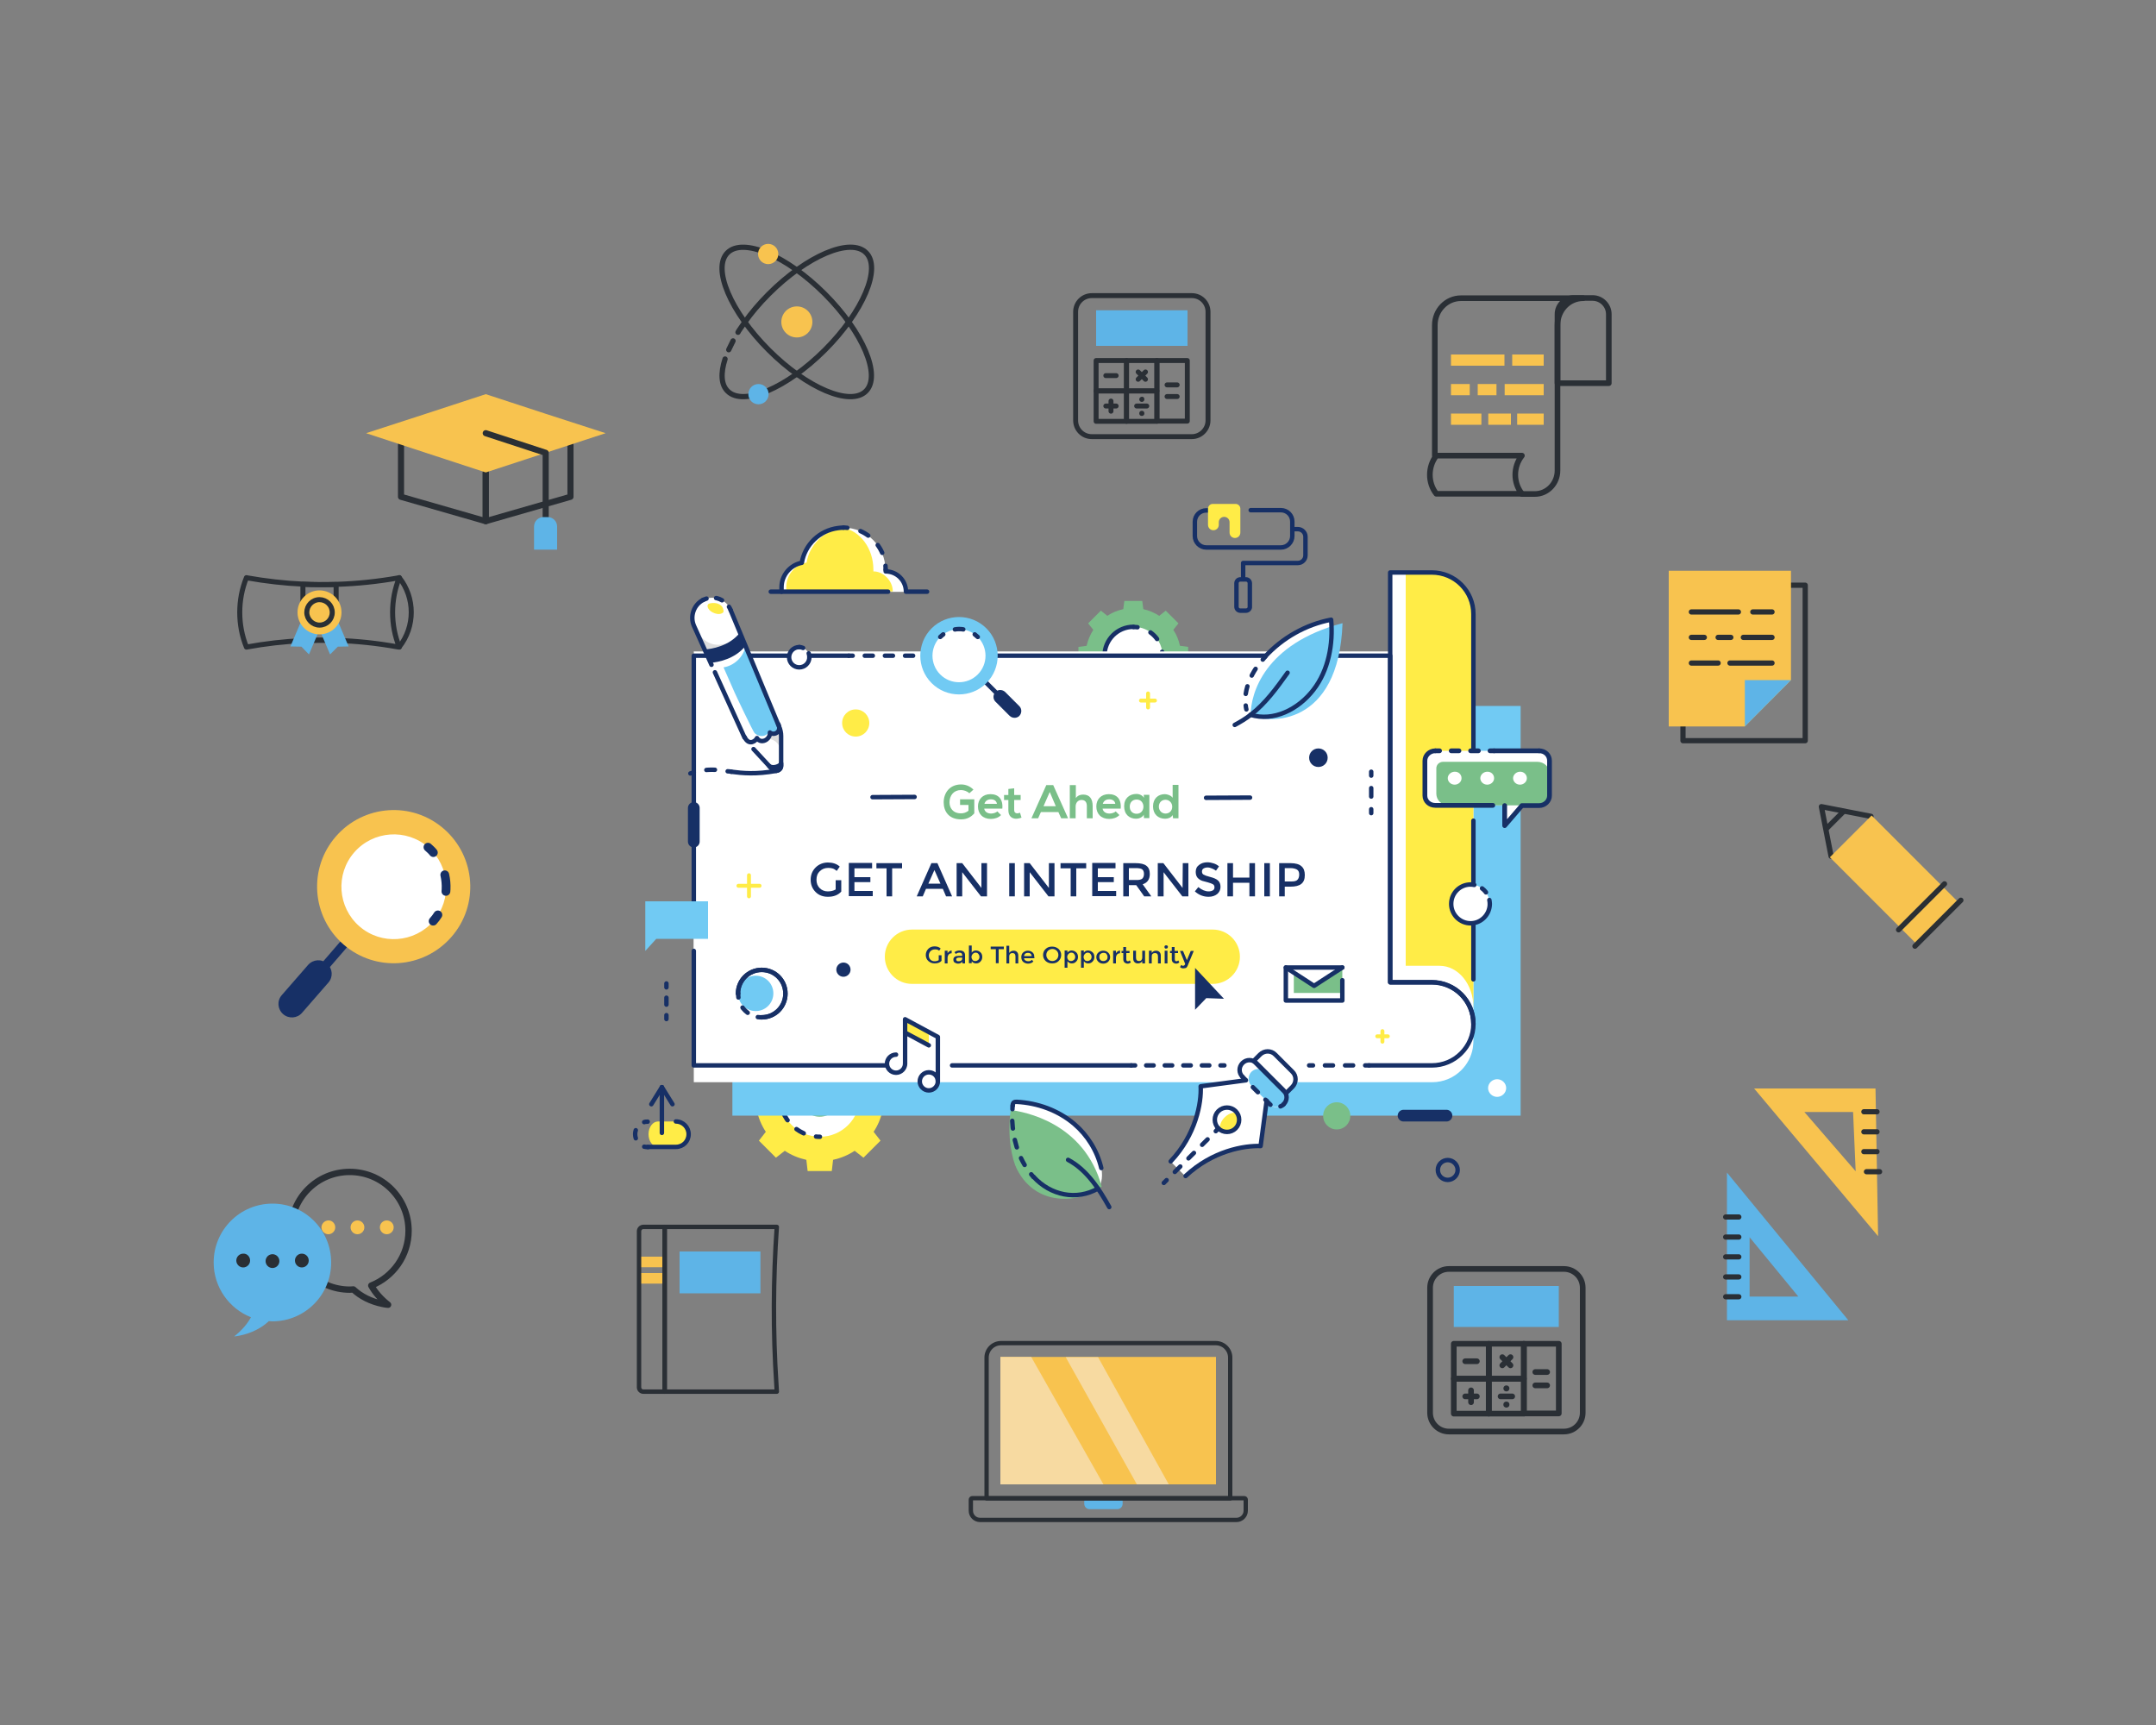<?xml version="1.0" encoding="utf-8"?>
<!-- Generator: Adobe Illustrator 23.0.3, SVG Export Plug-In . SVG Version: 6.00 Build 0)  -->
<svg version="1.1" id="Home_Page" xmlns="http://www.w3.org/2000/svg" xmlns:xlink="http://www.w3.org/1999/xlink" x="0px" y="0px"
	 viewBox="0 0 1000 800" style="enable-background:new 0 0 1000 800;" xml:space="preserve">
<rect x="0" y="0" width="1000" height="800" fill="#808080" stroke="none"/>
<style type="text/css">
	.st0{fill:#FFEC47;}
	.st1{fill:#FFFFFF;}
	.st2{fill:none;stroke:#173066;stroke-width:2.058;stroke-linecap:round;stroke-linejoin:round;}
	.st3{fill:none;stroke:#173066;stroke-width:2.058;stroke-linecap:round;stroke-linejoin:round;stroke-dasharray:3.907,5.86;}
	.st4{fill:#7ABF89;}
	.st5{fill:none;stroke:#173066;stroke-width:2.058;stroke-linecap:round;stroke-linejoin:round;stroke-miterlimit:10;}
	.st6{fill:none;stroke:#173066;stroke-width:2.058;stroke-linecap:round;stroke-linejoin:round;stroke-dasharray:4.353,6.529;}
	.st7{fill:#71CAF3;}
	.st8{fill:none;stroke:#173066;stroke-width:2.058;stroke-linecap:round;stroke-linejoin:round;stroke-dasharray:3.736,5.603;}
	.st9{fill:none;stroke:#173066;stroke-width:2.058;stroke-linecap:round;stroke-linejoin:round;stroke-dasharray:3.733,5.599;}
	.st10{fill:none;stroke:#173066;stroke-width:2.058;stroke-linecap:round;stroke-linejoin:round;stroke-dasharray:3.444,5.166;}
	.st11{fill:none;stroke:#173066;stroke-width:5.439;stroke-linecap:round;stroke-linejoin:round;stroke-miterlimit:10;}
	.st12{fill:#173066;}
	.st13{fill:none;}
	.st14{enable-background:new    ;}
	.st15{fill:none;stroke:#173066;stroke-width:2.058;stroke-linecap:round;stroke-linejoin:round;stroke-dasharray:2.608,3.912;}
	.st16{fill:none;stroke:#173066;stroke-width:2.058;stroke-linecap:round;stroke-linejoin:round;stroke-dasharray:3.424,5.136;}
	.st17{fill:none;stroke:#FFEC47;stroke-width:1.813;stroke-linecap:round;stroke-linejoin:round;stroke-miterlimit:10;}
	.st18{fill:#DDDDDD;}
	.st19{fill:#173066;stroke:#173066;stroke-width:2.058;stroke-linecap:round;stroke-linejoin:round;stroke-miterlimit:10;}
	.st20{fill:none;stroke:#173066;stroke-width:2.058;stroke-linecap:round;stroke-linejoin:round;stroke-dasharray:2.962,4.443;}
	.st21{fill:none;stroke:#173066;stroke-width:2.058;stroke-linecap:round;stroke-linejoin:round;stroke-dasharray:3.975,5.963;}
	.st22{fill:none;stroke:#173066;stroke-width:2.058;stroke-linecap:round;stroke-linejoin:round;stroke-dasharray:3.593,5.389;}
	.st23{fill:none;stroke:#173066;stroke-width:2.058;stroke-linecap:round;stroke-linejoin:round;stroke-dasharray:3.577,5.366;}
	.st24{fill:none;stroke:#173066;stroke-width:2.058;stroke-linecap:round;stroke-linejoin:round;stroke-dasharray:3.571,5.356;}
	.st25{fill:none;stroke:#173066;stroke-width:2.058;stroke-linecap:round;stroke-linejoin:round;stroke-dasharray:3.297,4.946;}
	.st26{fill:none;stroke:#173066;stroke-width:4.076;stroke-linecap:round;stroke-linejoin:round;stroke-miterlimit:10;}
	.st27{fill:#F8C34F;}
	.st28{fill:none;stroke:#173066;stroke-width:4.076;stroke-linecap:round;stroke-linejoin:round;}
	.st29{fill:none;stroke:#173066;stroke-width:4.076;stroke-linecap:round;stroke-linejoin:round;stroke-dasharray:7.753,11.63;}
	.st30{fill:none;stroke:#173066;stroke-width:2.058;stroke-linecap:round;stroke-linejoin:round;stroke-dasharray:3.91,5.866;}
	.st31{fill:none;stroke:#173066;stroke-width:2.058;stroke-linecap:round;stroke-linejoin:round;stroke-dasharray:3.209,4.813;}
	.st32{fill:none;stroke:#173066;stroke-width:2.058;stroke-linecap:round;stroke-linejoin:round;stroke-dasharray:4.167,6.25;}
	.st33{fill:none;stroke:#173066;stroke-width:2.058;stroke-linecap:round;stroke-linejoin:round;stroke-dasharray:3.803,5.705;}
	.st34{fill:none;stroke:#173066;stroke-width:2.2;stroke-linecap:round;stroke-linejoin:round;stroke-miterlimit:10;}
	.st35{fill:none;stroke:#173066;stroke-width:2.2;stroke-linecap:round;stroke-linejoin:round;}
	.st36{fill:none;stroke:#173066;stroke-width:2.2;stroke-linecap:round;stroke-linejoin:round;stroke-dasharray:3.602,5.402;}
	.st37{fill:none;stroke:#2A2F35;stroke-width:2.61;stroke-linecap:round;stroke-linejoin:round;stroke-miterlimit:10;}
	.st38{fill:none;stroke:#2A2F35;stroke-width:2.041;stroke-linecap:round;stroke-linejoin:round;stroke-miterlimit:10;}
	.st39{fill:#5EB4E7;}
	.st40{fill:none;stroke:#2A2F35;stroke-width:2.433;stroke-linecap:round;stroke-linejoin:round;stroke-miterlimit:10;}
	.st41{fill:none;stroke:#2A2F35;stroke-width:2.429;stroke-linecap:round;stroke-linejoin:round;stroke-miterlimit:10;}
	.st42{fill:none;stroke:#2A2F35;stroke-width:2.83;stroke-linecap:round;stroke-linejoin:round;stroke-miterlimit:10;}
	.st43{fill:none;stroke:#2A2F35;stroke-width:2.337;stroke-linecap:round;stroke-linejoin:round;stroke-miterlimit:10;}
	.st44{fill:none;stroke:#2A2F35;stroke-width:2.286;stroke-linecap:round;stroke-linejoin:round;stroke-miterlimit:10;}
	.st45{fill:#2A2F35;}
	.st46{fill:none;stroke:#2A2F35;stroke-width:2.946;stroke-linecap:round;stroke-linejoin:round;stroke-miterlimit:10;}
	.st47{fill:none;stroke:#2A2F35;stroke-width:2.408;stroke-linecap:round;stroke-linejoin:round;stroke-miterlimit:10;}
	.st48{fill:none;stroke:#2A2F35;stroke-width:2;stroke-linecap:round;stroke-linejoin:round;stroke-miterlimit:10;}
	.st49{display:none;}
	
		.st50{display:inline;fill:none;stroke:#2A2F35;stroke-width:3.863;stroke-linecap:round;stroke-linejoin:round;stroke-miterlimit:10;}
	.st51{display:inline;fill:#F8C34F;}
	.st52{fill:none;stroke:#2A2F35;stroke-width:2.63;stroke-linecap:round;stroke-linejoin:round;stroke-miterlimit:10;}
	.st53{fill:none;stroke:#173066;stroke-width:2.058;stroke-linecap:round;stroke-linejoin:round;stroke-dasharray:3.915,5.872;}
	.st54{fill:#F7DAA1;}
</style>
<g id="Center_Img">
	<g>
		<g>
			<path class="st0" d="M345.8,503.1v11.2l5.2,0.6c0.8,3.6,2.2,7,4.2,10L352,529l7.9,7.9l4.1-3.2c3,2,6.4,3.4,10,4.2l0.6,5.2h11.2
				l0.6-5.2c3.6-0.8,7-2.2,10-4.2l4.1,3.2l7.9-7.9l-3.2-4.1c2-3,3.4-6.4,4.2-10l5.2-0.6v-11.2l-5.2-0.6c-0.8-3.6-2.2-7-4.2-10
				l3.2-4.1l-7.9-8l-4.1,3.2c-3-2-6.4-3.4-10-4.2l-0.6-5.2h-11.2l-0.6,5.2c-3.6,0.8-7,2.2-10,4.2l-4.1-3.2l-7.9,8l3.2,4.1
				c-2,3-3.4,6.4-4.2,10L345.8,503.1z"/>
		</g>
		<circle class="st1" cx="380.3" cy="508.7" r="18.5"/>
		<g>
			<g>
				<path class="st2" d="M380.3,527.2c-0.6,0-1.2,0-1.8-0.1"/>
				<path class="st3" d="M372.8,525.6c-5.1-2.3-9-6.7-10.4-12.2"/>
				<path class="st2" d="M361.9,510.5c-0.1-0.6-0.1-1.2-0.1-1.8"/>
			</g>
		</g>
		<path class="st4" d="M371,508.7c0-5.1,4.1-9.2,9.2-9.2s9.2,4.1,9.2,9.2c0,5.1-4.1,9.2-9.2,9.2C375.2,517.9,371,513.8,371,508.7z"
			/>
	</g>
	<g>
		<g>
			<path class="st4" d="M551.1,308.3V300l-3.8-0.5c-0.6-2.7-1.6-5.2-3.1-7.4l2.4-3l-5.9-5.9l-3,2.4c-2.2-1.4-4.7-2.5-7.4-3.1
				l-0.5-3.8h-8.3l-0.5,3.8c-2.7,0.6-5.2,1.6-7.4,3.1l-3-2.4l-5.9,5.9l2.4,3c-1.4,2.2-2.5,4.7-3.1,7.4l-3.8,0.5v8.3l3.8,0.5
				c0.6,2.7,1.6,5.2,3.1,7.4l-2.4,3l5.9,5.9l3-2.4c2.2,1.4,4.7,2.5,7.4,3.1l0.5,3.8h8.3l0.5-3.8c2.7-0.6,5.2-1.6,7.4-3.1l3,2.4
				l5.9-5.9l-2.4-3c1.4-2.2,2.5-4.7,3.1-7.4L551.1,308.3z"/>
		</g>
		<circle class="st1" cx="525.8" cy="304.1" r="13.4"/>
		<path class="st5" d="M539.1,304.1c0,7.4-6,13.4-13.4,13.4s-13.4-6-13.4-13.4s6-13.4,13.4-13.4"/>
		<g>
			<g>
				<path class="st2" d="M525.8,290.8c0.6,0,1.2,0,1.8,0.1"/>
				<path class="st6" d="M533.6,293.3c2.1,1.5,3.7,3.5,4.6,5.9"/>
				<path class="st2" d="M539,302.3c0.1,0.6,0.1,1.2,0.1,1.8"/>
			</g>
		</g>
	</g>
	<g>
		<g>
			<rect x="339.7" y="327.4" class="st7" width="365.6" height="190"/>
		</g>
		<path class="st1" d="M683.4,482.7c0,0.9-0.1,1.8-0.2,2.7c0,0.3-0.1,0.5-0.1,0.8c-0.7,3.9-2.6,7.4-5.3,10.1
			c-3.5,3.5-8.3,5.6-13.6,5.6H321.8V312h323v151.5h19.3c9.2,0,16.9,6.4,18.8,15C683.2,479.8,683.4,481.2,683.4,482.7z"/>
		<path class="st1" d="M683.4,284.8v190c0-10.7-8.6-19.3-19.3-19.3h-19.3v-190h19.3C674.8,265.5,683.4,274.1,683.4,284.8z"/>
		<path class="st0" d="M683.4,284.8v182.4c0-10.7-7-19.3-15.7-19.3H652V265.5h12.2C674.8,265.5,683.4,274.1,683.4,284.8z"/>
		<path class="st1" d="M683.4,472.9c0,0.9-0.1,1.8-0.2,2.7c0,0.3-0.1,0.5-0.1,0.8c-0.7,3.9-2.6,7.4-5.3,10.1
			c-3.5,3.5-8.3,5.6-13.6,5.6H321.8v-190h323v151.5h19.3c9.2,0,16.9,6.4,18.8,15C683.2,470,683.4,471.5,683.4,472.9z"/>
		<line class="st5" x1="683.4" y1="380.6" x2="683.4" y2="454.2"/>
		<path class="st5" d="M683.4,474.8c0-10.7-8.6-19.3-19.3-19.3h-19.3v-190h19.3c10.7,0,19.3,8.6,19.3,19.3v81.6"/>
		<path class="st5" d="M440.3,304.1h204.5v151.5h19.3c10.7,0,19.3,8.6,19.3,19.3c0,5.3-2.2,10.1-5.7,13.6s-8.3,5.6-13.6,5.6H635"/>
		<polyline class="st5" points="321.8,425.3 321.8,304.1 393.7,304.1 		"/>
		<polyline class="st5" points="415.6,494.1 321.8,494.1 321.8,441 		"/>
		<line class="st5" x1="524.7" y1="494.1" x2="441.6" y2="494.1"/>
		<g>
			<g>
				<line class="st2" x1="393.7" y1="304.1" x2="395.5" y2="304.1"/>
				<line class="st8" x1="401.1" y1="304.1" x2="435.7" y2="304.1"/>
				<line class="st2" x1="438.5" y1="304.1" x2="440.3" y2="304.1"/>
			</g>
		</g>
		<g>
			<g>
				<line class="st2" x1="635" y1="494.1" x2="633.2" y2="494.1"/>
				<line class="st9" x1="627.6" y1="494.1" x2="611.8" y2="494.1"/>
				<line class="st2" x1="609" y1="494.1" x2="607.2" y2="494.1"/>
			</g>
		</g>
		<g>
			<g>
				<line class="st2" x1="567.9" y1="494.1" x2="566.1" y2="494.1"/>
				<line class="st10" x1="560.9" y1="494.1" x2="529" y2="494.1"/>
				<line class="st2" x1="526.5" y1="494.1" x2="524.7" y2="494.1"/>
			</g>
		</g>
	</g>
	<line class="st11" x1="321.8" y1="374.7" x2="321.8" y2="390.3"/>
	<g>
		<g>
			<line class="st5" x1="424.2" y1="369.6" x2="404.7" y2="369.7"/>
			<line class="st5" x1="559.4" y1="370" x2="579.8" y2="369.9"/>
		</g>
		<path class="st0" d="M562.5,456.3H423c-7,0-12.6-5.7-12.6-12.6l0,0c0-7,5.7-12.6,12.6-12.6h139.5c7,0,12.6,5.7,12.6,12.6l0,0
			C575.1,450.7,569.4,456.3,562.5,456.3z"/>
		<g>
			<polygon class="st12" points="554.3,448.9 554.3,468.3 559.5,462.9 567.7,463.2 			"/>
		</g>
		<g>
			<polygon class="st13" points="640,443.3 346.2,442.8 346.2,398.2 640,398.6 			"/>
			<g class="st14">
				<path class="st12" d="M387.6,408.2h2.6v5.3c-1.5,1.6-3.5,2.4-6.2,2.4c-2.3,0-4.2-0.7-5.7-2.2s-2.3-3.4-2.3-5.7s0.8-4.2,2.3-5.7
					s3.5-2.3,5.7-2.3s4.1,0.6,5.5,1.9l-1.4,2c-0.6-0.5-1.2-0.9-1.8-1.1c-0.6-0.2-1.3-0.3-2.1-0.3c-1.6,0-2.9,0.5-3.9,1.5
					c-1.1,1-1.6,2.3-1.6,4c0,1.6,0.5,2.9,1.5,3.9s2.3,1.5,3.7,1.5c1.5,0,2.7-0.3,3.7-0.9L387.6,408.2L387.6,408.2z"/>
				<path class="st12" d="M404.5,400.3v2.4h-8.2v4.1h7.4v2.3h-7.4v4.1h8.5v2.4h-11.1v-15.4h10.8V400.3z"/>
				<path class="st12" d="M413.8,402.7v13h-2.6v-13h-4.7v-2.4h11.9v2.4H413.8z"/>
				<path class="st12" d="M429.5,412.2l-1.5,3.5h-2.8l6.8-15.4h2.8l6.8,15.4h-2.8l-1.5-3.5H429.5z M436.2,409.8l-2.8-6.3l-2.8,6.3
					H436.2z"/>
				<path class="st12" d="M455.2,400.3h2.6v15.4H455l-8.7-11.2v11.2h-2.6v-15.4h2.6l8.9,11.5L455.2,400.3L455.2,400.3z"/>
				<path class="st12" d="M468.1,400.3h2.6v15.4h-2.6V400.3z"/>
				<path class="st12" d="M486.5,400.3h2.6v15.4h-2.8l-8.7-11.2v11.2H475v-15.4h2.6l8.9,11.5V400.3z"/>
				<path class="st12" d="M499.2,402.7v13h-2.6v-13h-4.7v-2.4h11.9v2.4H499.2z"/>
				<path class="st12" d="M517.4,400.3v2.4h-8.2v4.1h7.4v2.3h-7.4v4.1h8.5v2.4h-11.1v-15.4h10.8V400.3z"/>
				<path class="st12" d="M533.3,405.3c0,2.5-1.1,4.1-3.3,4.8l4,5.6h-3.3l-3.7-5.2h-3.4v5.2H521v-15.4h5.7c2.3,0,4,0.4,5,1.2
					C532.8,402.3,533.3,403.6,533.3,405.3z M529.8,407.5c0.5-0.5,0.8-1.2,0.8-2.2s-0.3-1.7-0.8-2.1s-1.5-0.6-2.9-0.6h-3.3v5.5h3.2
					C528.3,408.2,529.3,407.9,529.8,407.5z"/>
				<path class="st12" d="M548.6,400.3h2.6v15.4h-2.8l-8.7-11.2v11.2H537v-15.4h2.6l8.9,11.5L548.6,400.3L548.6,400.3z"/>
				<path class="st12" d="M560.1,402.3c-0.8,0-1.4,0.2-1.9,0.5s-0.7,0.8-0.7,1.4s0.2,1.1,0.7,1.4s1.5,0.7,3.1,1.1s2.8,0.9,3.6,1.6
					s1.2,1.7,1.2,3s-0.5,2.4-1.5,3.3c-1,0.8-2.3,1.3-4,1.3c-2.4,0-4.5-0.8-6.4-2.5l1.6-2c1.6,1.3,3.2,2,4.8,2c0.8,0,1.5-0.2,2-0.5
					s0.7-0.8,0.7-1.4s-0.2-1.1-0.7-1.4s-1.3-0.6-2.4-0.9c-1.1-0.3-2-0.5-2.6-0.7s-1.1-0.5-1.6-0.9c-0.9-0.7-1.4-1.7-1.4-3.2
					s0.5-2.5,1.6-3.3c1-0.8,2.3-1.2,3.8-1.2c1,0,2,0.2,2.9,0.5c1,0.3,1.8,0.8,2.5,1.4l-1.4,2c-0.5-0.4-1.1-0.7-1.8-1
					S560.8,402.3,560.1,402.3z"/>
				<path class="st12" d="M569.3,415.7v-15.4h2.6v6.7h7.6v-6.7h2.6v15.4h-2.6v-6.3h-7.6v6.3H569.3z"/>
				<path class="st12" d="M586.4,400.3h2.6v15.4h-2.6V400.3z"/>
				<path class="st12" d="M603.6,401.7c1.1,0.9,1.6,2.3,1.6,4.1c0,1.9-0.5,3.2-1.6,4.1s-2.8,1.3-5,1.3h-2.7v4.5h-2.6v-15.4h5.3
					C600.9,400.3,602.6,400.8,603.6,401.7z M601.8,408c0.5-0.5,0.8-1.4,0.8-2.4c0-1.1-0.3-1.8-1-2.3c-0.7-0.4-1.7-0.7-3.1-0.7h-2.6
					v6.2h3C600.3,408.8,601.3,408.6,601.8,408z"/>
			</g>
			<rect x="417.6" y="361.2" class="st13" width="149.9" height="41.8"/>
			<g class="st14">
				<path class="st4" d="M449.6,367.9c-1-1-2.6-1.5-3.9-1.5c-3.3,0-5.3,2.5-5.3,5.7c0,2.5,1.5,5.1,5.3,5.1c1.2,0,2.3-0.3,3.5-1.2
					v-2.7h-3.9v-2.6h6.6v6.5c-1.5,1.7-3.4,2.8-6.1,2.8c-5.8,0-8.1-3.8-8.1-7.9c0-4.3,2.7-8.3,8.1-8.3c2.1,0,4.1,0.8,5.7,2.4
					L449.6,367.9z"/>
				<path class="st4" d="M456.5,375c0.2,1.3,1.3,2.3,3.2,2.3c1,0,2.3-0.4,2.9-1l1.7,1.7c-1.1,1.2-3,1.8-4.7,1.8c-3.7,0-6-2.3-6-5.8
					c0-3.3,2.2-5.7,5.8-5.7c3.6,0,5.9,2.2,5.5,6.7H456.5z M462.4,372.8c-0.2-1.4-1.3-2.1-2.8-2.1s-2.6,0.7-3,2.1H462.4z"/>
				<path class="st4" d="M470.4,365.6v3.1h3v2.3h-3v4.7c0,1,0.6,1.5,1.4,1.5c0.4,0,0.9-0.1,1.3-0.3l0.7,2.3
					c-0.8,0.3-1.4,0.4-2.2,0.5c-2.4,0.1-3.9-1.3-3.9-4V371h-2v-2.3h2v-2.8L470.4,365.6z"/>
				<path class="st4" d="M490.9,376.6h-8.1l-1.3,2.9h-3.1l6.9-15.4h3.2l6.9,15.4h-3.2L490.9,376.6z M486.9,367.3l-2.9,6.6h5.7
					L486.9,367.3z"/>
				<path class="st4" d="M499,364.1v6c1-1.3,2.2-1.6,3.4-1.6c3.1,0,4.4,2.1,4.4,5.3v5.7h-2.7v-5.7c0-2-1-2.8-2.5-2.8
					c-1.6,0-2.7,1.3-2.7,3v5.5h-2.7v-15.4H499z"/>
				<path class="st4" d="M511.4,375c0.2,1.3,1.3,2.3,3.2,2.3c1,0,2.3-0.4,2.9-1l1.7,1.7c-1.1,1.2-3,1.8-4.7,1.8c-3.7,0-6-2.3-6-5.8
					c0-3.3,2.2-5.7,5.8-5.7s5.9,2.2,5.5,6.7H511.4z M517.3,372.8c-0.2-1.4-1.3-2.1-2.8-2.1s-2.6,0.7-3,2.1H517.3z"/>
				<path class="st4" d="M530.5,368.6h2.6v10.8h-2.5l-0.1-1.6c-0.6,1.3-2.3,1.9-3.5,1.9c-3.2,0-5.6-2-5.6-5.8c0-3.7,2.5-5.7,5.7-5.7
					c1.5,0,2.8,0.7,3.5,1.8L530.5,368.6z M524,374.1c0,2.1,1.4,3.3,3.2,3.3c4.2,0,4.2-6.6,0-6.6C525.4,370.8,524,372,524,374.1z"/>
				<path class="st4" d="M546.6,364.1v15.4h-2.5l-0.2-1.5c-0.8,1.3-2.2,1.7-3.5,1.7c-3.2,0-5.6-2.1-5.6-5.7c0-3.7,2.4-5.7,5.5-5.7
					c1.1,0,2.9,0.6,3.6,1.7v-6h2.7V364.1z M537.5,374.1c0,1.9,1.4,3.2,3.1,3.2c1.7,0,3.1-1.2,3.1-3.2c0-1.9-1.5-3.2-3.1-3.2
					C538.9,370.9,537.5,372.1,537.5,374.1z"/>
			</g>
			<rect x="425.2" y="438.7" class="st13" width="133.2" height="16.2"/>
			<g class="st14">
				<path class="st12" d="M435.4,443h1.3v2.6c-0.7,0.8-1.8,1.2-3.2,1.2c-1.2,0-2.1-0.4-2.9-1.1s-1.2-1.7-1.2-2.8
					c0-1.1,0.4-2.1,1.2-2.9c0.8-0.8,1.8-1.1,2.9-1.1s2.1,0.3,2.8,1l-0.7,1c-0.3-0.3-0.6-0.4-0.9-0.5s-0.7-0.1-1.1-0.1
					c-0.8,0-1.5,0.3-2,0.8s-0.8,1.2-0.8,2s0.3,1.5,0.8,2s1.2,0.7,1.9,0.7s1.4-0.2,1.9-0.5L435.4,443L435.4,443z"/>
				<path class="st12" d="M441.4,442.1c-0.6,0-1.1,0.2-1.4,0.6s-0.5,0.9-0.5,1.6v2.5h-1.3v-5.9h1.3v1.2c0.2-0.4,0.5-0.7,0.8-0.9
					c0.4-0.2,0.7-0.4,1.1-0.4V442.1C441.5,442.1,441.4,442.1,441.4,442.1z"/>
				<path class="st12" d="M447.6,446.8h-1.2V446c-0.5,0.6-1.2,0.9-2,0.9c-0.6,0-1.1-0.2-1.6-0.5s-0.6-0.8-0.6-1.4s0.2-1,0.7-1.3
					c0.4-0.3,1-0.4,1.8-0.4h1.6V443c0-0.8-0.4-1.2-1.3-1.2c-0.6,0-1.1,0.2-1.7,0.6l-0.6-0.8c0.7-0.6,1.6-0.8,2.5-0.8
					c0.7,0,1.3,0.2,1.7,0.5c0.4,0.3,0.7,0.9,0.7,1.6V446.8z M446.3,444.6v-0.5h-1.4c-0.9,0-1.4,0.3-1.4,0.8c0,0.3,0.1,0.5,0.3,0.7
					s0.5,0.2,0.9,0.2s0.8-0.1,1.1-0.3S446.3,444.9,446.3,444.6z"/>
				<path class="st12" d="M452.6,440.8c0.8,0,1.5,0.3,2.1,0.8s0.9,1.3,0.9,2.2s-0.3,1.6-0.9,2.2s-1.2,0.8-2,0.8s-1.4-0.3-2-1v0.9
					h-1.3v-8.2h1.3v3.3C451.1,441.2,451.8,440.8,452.6,440.8z M450.6,443.8c0,0.6,0.2,1,0.5,1.4s0.8,0.5,1.3,0.5s0.9-0.2,1.3-0.5
					c0.4-0.4,0.6-0.8,0.6-1.4s-0.2-1-0.5-1.4s-0.8-0.6-1.3-0.6s-0.9,0.2-1.3,0.6C450.8,442.8,450.6,443.3,450.6,443.8z"/>
				<path class="st12" d="M463.2,440.2v6.5h-1.3v-6.5h-2.4V439h6.1v1.2H463.2z"/>
				<path class="st12" d="M468.1,443.6v3.2h-1.3v-8.2h1.3v3.4c0.2-0.4,0.5-0.6,0.8-0.8c0.4-0.2,0.8-0.3,1.2-0.3
					c0.7,0,1.2,0.2,1.6,0.6s0.6,1,0.6,1.7v3.6H471v-3.2c0-1.1-0.5-1.6-1.4-1.6c-0.4,0-0.8,0.1-1.1,0.4
					C468.3,442.6,468.1,443,468.1,443.6z"/>
				<path class="st12" d="M479.8,444.4H475c0,0.4,0.2,0.8,0.6,1c0.4,0.3,0.8,0.4,1.3,0.4c0.8,0,1.3-0.2,1.7-0.7l0.7,0.8
					c-0.6,0.7-1.5,1-2.5,1c-0.8,0-1.6-0.3-2.2-0.8s-0.9-1.3-0.9-2.2c0-0.9,0.3-1.7,0.9-2.2s1.3-0.8,2.1-0.8c0.8,0,1.5,0.2,2.1,0.7
					s0.9,1.1,0.9,2L479.8,444.4L479.8,444.4z M475,443.4h3.5c0-0.5-0.2-0.9-0.5-1.1c-0.3-0.3-0.7-0.4-1.2-0.4s-0.9,0.1-1.3,0.4
					C475.2,442.6,475,442.9,475,443.4z"/>
				<path class="st12" d="M491,445.7c-0.8,0.8-1.8,1.1-3,1.1s-2.2-0.4-3-1.1c-0.8-0.8-1.2-1.7-1.2-2.8s0.4-2.1,1.2-2.8
					c0.8-0.8,1.8-1.1,3-1.1s2.2,0.4,3,1.1c0.8,0.8,1.2,1.7,1.2,2.8S491.8,444.9,491,445.7z M490.1,440.9c-0.5-0.5-1.2-0.8-2-0.8
					s-1.4,0.3-2,0.8c-0.5,0.5-0.8,1.2-0.8,2s0.3,1.4,0.8,2c0.5,0.5,1.2,0.8,2,0.8s1.4-0.3,2-0.8c0.5-0.5,0.8-1.2,0.8-2
					S490.6,441.4,490.1,440.9z"/>
				<path class="st12" d="M497,440.8c0.8,0,1.5,0.3,2.1,0.8s0.9,1.3,0.9,2.2s-0.3,1.6-0.9,2.2s-1.2,0.8-2,0.8s-1.4-0.3-2-1v3h-1.3
					v-8h1.3v1C495.5,441.2,496.2,440.8,497,440.8z M495,443.8c0,0.6,0.2,1,0.5,1.4s0.8,0.5,1.3,0.5s0.9-0.2,1.3-0.5
					c0.4-0.4,0.6-0.8,0.6-1.4s-0.2-1-0.5-1.4s-0.8-0.6-1.3-0.6s-0.9,0.2-1.3,0.6S495,443.3,495,443.8z"/>
				<path class="st12" d="M504.6,440.8c0.8,0,1.5,0.3,2.1,0.8s0.9,1.3,0.9,2.2s-0.3,1.6-0.9,2.2s-1.2,0.8-2,0.8s-1.4-0.3-2-1v3h-1.3
					v-8h1.3v1C503.1,441.2,503.8,440.8,504.6,440.8z M502.6,443.8c0,0.6,0.2,1,0.5,1.4s0.8,0.5,1.3,0.5s0.9-0.2,1.3-0.5
					c0.4-0.4,0.6-0.8,0.6-1.4s-0.2-1-0.5-1.4s-0.8-0.6-1.3-0.6s-0.9,0.2-1.3,0.6C502.8,442.8,502.6,443.3,502.6,443.8z"/>
				<path class="st12" d="M514,446c-0.6,0.6-1.4,0.9-2.3,0.9s-1.7-0.3-2.3-0.9c-0.6-0.6-0.9-1.3-0.9-2.1c0-0.8,0.3-1.6,0.9-2.1
					c0.6-0.6,1.4-0.9,2.3-0.9c0.9,0,1.7,0.3,2.3,0.9s0.9,1.3,0.9,2.1S514.6,445.4,514,446z M510.4,445.2c0.4,0.4,0.8,0.5,1.4,0.5
					c0.6,0,1-0.2,1.4-0.5c0.4-0.4,0.5-0.8,0.5-1.4s-0.2-1-0.5-1.4s-0.8-0.5-1.4-0.5s-1,0.2-1.4,0.5s-0.5,0.8-0.5,1.4
					S510,444.8,510.4,445.2z"/>
				<path class="st12" d="M519.5,442.1c-0.6,0-1.1,0.2-1.4,0.6c-0.3,0.4-0.5,0.9-0.5,1.6v2.5h-1.3v-5.9h1.3v1.2
					c0.2-0.4,0.5-0.7,0.8-0.9c0.4-0.2,0.7-0.4,1.1-0.4L519.5,442.1C519.6,442.1,519.5,442.1,519.5,442.1z"/>
				<path class="st12" d="M522.4,441.9v3c0,0.3,0.1,0.5,0.2,0.7c0.2,0.2,0.4,0.2,0.6,0.2c0.3,0,0.5-0.1,0.8-0.4l0.5,0.9
					c-0.4,0.4-0.9,0.6-1.5,0.6c-0.5,0-1-0.2-1.4-0.5c-0.4-0.4-0.6-0.9-0.6-1.5V442h-0.8v-1h0.8v-1.8h1.3v1.8h1.6v1h-1.5V441.9z"/>
				<path class="st12" d="M529.8,444.1v-3.2h1.3v5.9h-1.3v-1.1c-0.2,0.4-0.5,0.6-0.8,0.8s-0.7,0.3-1.2,0.3c-0.7,0-1.2-0.2-1.6-0.6
					s-0.6-1-0.6-1.7v-3.6h1.3v3.2c0,1.1,0.5,1.6,1.4,1.6c0.4,0,0.8-0.1,1.1-0.4C529.6,445,529.8,444.6,529.8,444.1z"/>
				<path class="st12" d="M534.2,443.6v3.2h-1.3v-5.9h1.3v1.1c0.2-0.4,0.5-0.6,0.8-0.8s0.7-0.3,1.2-0.3c0.7,0,1.2,0.2,1.6,0.6
					c0.4,0.4,0.6,1,0.6,1.7v3.6h-1.3v-3.2c0-1.1-0.5-1.6-1.4-1.6c-0.4,0-0.8,0.1-1.1,0.4C534.3,442.6,534.2,443,534.2,443.6z"/>
				<path class="st12" d="M540.3,439.7c-0.2-0.2-0.2-0.3-0.2-0.6c0-0.2,0.1-0.4,0.2-0.5s0.3-0.2,0.6-0.2c0.2,0,0.4,0.1,0.6,0.2
					c0.2,0.2,0.2,0.3,0.2,0.5s-0.1,0.4-0.2,0.6c-0.2,0.2-0.3,0.2-0.6,0.2C540.6,440,540.4,439.9,540.3,439.7z M541.5,446.8h-1.3
					v-5.9h1.3V446.8z"/>
				<path class="st12" d="M544.9,441.9v3c0,0.3,0.1,0.5,0.2,0.7c0.2,0.2,0.4,0.2,0.6,0.2c0.3,0,0.5-0.1,0.8-0.4l0.5,0.9
					c-0.4,0.4-0.9,0.6-1.5,0.6c-0.5,0-1-0.2-1.4-0.5c-0.4-0.4-0.6-0.9-0.6-1.5V442h-0.8v-1h0.8v-1.8h1.3v1.8h1.6v1h-1.5V441.9z"/>
				<path class="st12" d="M548.8,449.1c-0.6,0-1-0.2-1.5-0.6l0.6-1c0.3,0.2,0.5,0.4,0.8,0.4s0.5-0.1,0.7-0.3
					c0.2-0.2,0.3-0.4,0.3-0.6c0-0.1-0.8-2.1-2.4-6h1.4l1.8,4.3l1.8-4.3h1.4l-2.9,7c-0.2,0.4-0.4,0.7-0.7,0.9
					C549.5,449,549.2,449.1,548.8,449.1z"/>
			</g>
		</g>
	</g>
	<g>
		<g>
			<path class="st1" d="M682,410.2c-4.9,0-9,4-9,9s4,9,9,9c4.9,0,8.9-4,8.9-9S687,410.2,682,410.2z"/>
			<path class="st5" d="M691,419.2c0,4.9-4,9-8.9,9s-9-4-9-9s4-9,9-9"/>
			<g>
				<g>
					<path class="st2" d="M682,410.2c0.6,0,1.2,0.1,1.8,0.2"/>
					<path class="st15" d="M687.4,412c1.2,0.9,2.2,2.1,2.8,3.5"/>
					<path class="st2" d="M690.8,417.4c0.1,0.6,0.2,1.2,0.2,1.8"/>
				</g>
			</g>
		</g>
		<g>
			<g>
				<path class="st4" d="M620,511.2c-3.5,0-6.3,2.8-6.3,6.3s2.8,6.3,6.3,6.3s6.3-2.8,6.3-6.3S623.5,511.2,620,511.2z"/>
			</g>
		</g>
		<g>
			<g>
				<path class="st0" d="M396.9,329c-3.5,0-6.3,2.8-6.3,6.3s2.8,6.3,6.3,6.3s6.3-2.8,6.3-6.3C403.2,331.8,400.4,329,396.9,329z"/>
			</g>
		</g>
		<path class="st5" d="M671.5,538c-2.5,0-4.6,2-4.6,4.6c0,2.5,2,4.6,4.6,4.6c2.5,0,4.6-2.1,4.6-4.6S674,538,671.5,538z"/>
		<g>
			<g>
				<path class="st12" d="M391.2,446.4c-1.8,0-3.3,1.5-3.3,3.3s1.5,3.3,3.3,3.3s3.3-1.5,3.3-3.3S393.1,446.4,391.2,446.4z"/>
			</g>
		</g>
		<g>
			<path class="st1" d="M694.4,500.5c-2.3,0-4.2,1.9-4.2,4.1s1.9,4.1,4.2,4.1s4.2-1.9,4.2-4.1S696.7,500.5,694.4,500.5z"/>
		</g>
		<g>
			<path class="st12" d="M611.5,347.1c-2.4,0-4.3,1.9-4.3,4.3s1.9,4.3,4.3,4.3s4.3-1.9,4.3-4.3S613.9,347.1,611.5,347.1z"/>
		</g>
		<g>
			<g>
				<path class="st7" d="M350.5,452.5c-4.5,0-8.2,3.7-8.2,8.2s3.7,8.2,8.2,8.2c4.6,0,8.2-3.7,8.2-8.2S355.1,452.5,350.5,452.5z"/>
			</g>
			<path class="st5" d="M342.3,460.8c0-6.1,4.9-11,11-11s11,4.9,11,11s-4.9,11-11,11"/>
			<g>
				<g>
					<path class="st2" d="M353.3,471.8c-0.6,0-1.2,0-1.8-0.1"/>
					<path class="st16" d="M346.8,469.7c-1.6-1.2-2.9-2.8-3.7-4.6"/>
					<path class="st2" d="M342.5,462.6c-0.1-0.6-0.1-1.2-0.1-1.8"/>
				</g>
			</g>
			<path class="st5" d="M342.3,460.8c0-6.1,4.9-11,11-11s11,4.9,11,11s-4.9,11-11,11"/>
		</g>
		<g>
			<path class="st1" d="M370.8,300.2c-2.6,0-4.7,2.1-4.7,4.7s2.1,4.7,4.7,4.7s4.7-2.1,4.7-4.7C375.4,302.3,373.3,300.2,370.8,300.2z
				"/>
			<path class="st5" d="M375.4,304.8c0,2.6-2.1,4.7-4.7,4.7s-4.7-2.1-4.7-4.7s2.1-4.7,4.7-4.7"/>
			<g>
				<g>
					<path class="st2" d="M375.4,304.8c0-0.6-0.1-1.2-0.3-1.8"/>
					<path class="st2" d="M372.5,300.5c-0.5-0.2-1.1-0.4-1.8-0.4"/>
				</g>
			</g>
		</g>
		<g>
			<line class="st17" x1="641.2" y1="478.2" x2="641.2" y2="483.1"/>
			<line class="st17" x1="643.7" y1="480.6" x2="638.8" y2="480.6"/>
		</g>
		<g>
			<line class="st17" x1="532.5" y1="321.6" x2="532.5" y2="328.1"/>
			<line class="st17" x1="535.7" y1="324.9" x2="529.2" y2="324.9"/>
		</g>
		<g>
			<line class="st17" x1="347.4" y1="405.9" x2="347.4" y2="415.7"/>
			<line class="st17" x1="352.3" y1="410.8" x2="342.5" y2="410.8"/>
		</g>
	</g>
	<g>
		<path class="st1" d="M362.3,341.3v13.8c0,2.2-2.7,3.3-4.2,1.6l-10.9-11.8c-0.8-0.9-1.4-1.9-1.9-2.9l-23.4-51.7
			c-0.6-1.2-0.8-2.5-0.8-3.8c0-3.4,1.9-6.6,5.1-8.3c4.8-2.4,10.7-0.3,12.7,4.7l20.8,50l1.7,4.1C362,338.4,362.3,339.8,362.3,341.3z"
			/>
		<path class="st18" d="M362.3,341.3v8c0-4.7-4.6-7.6-6.9-6.2c1-0.7,1.7-1.9,1.6-3.3c1.7,1.6,5.4,0.2,4.1-3.3l0.3,0.7
			C362,338.4,362.3,339.8,362.3,341.3z"/>
		<g>
			<path class="st18" d="M322.1,290.7c2.1,4.7,7.4,10.7,15.5,7.4l-9.9,5.2L322.1,290.7z"/>
		</g>
		<g>
			<path class="st7" d="M345.8,299.6c-0.9,5-5.2,9.1-10.2,9.9c1.7,3.9,3.4,7.7,5.1,11.6c0.5,1.2,8.7,18.4,9.3,18.9
				c3.4,3,6.9,0.2,6.7-0.9c1.1,0.8,2.7,0.7,3.8-0.1c0.3-0.2,0.5-0.5,0.6-0.8s0.1-0.5,0-0.8c-0.3-2.6-2.1-4.8-3.2-7.3
				c-0.7-1.6-1-3.4-1.7-5.1c-0.5-1.4-1.2-2.6-1.8-3.9c-1.1-2.4-2.1-4.8-3.1-7.2c-1.8-4.4-3.5-8.8-5.3-13.3"/>
		</g>
		<path class="st5" d="M349.5,347.4l8.6,9.3c1.5,1.6,4.2,0.6,4.2-1.6v-13.8c0-1.4-0.3-2.9-0.9-4.2L338.9,283"/>
		<line class="st5" x1="331.6" y1="311.8" x2="345.3" y2="342"/>
		<path class="st5" d="M326.2,278.2L326.2,278.2c-4.4,2.2-6.3,7.6-4.3,12.1l8.1,18"/>
		<path class="st12" d="M345.8,299.5c-4.9,6.2-12.8,7.6-16.2,7.9l-2.8-6.2c3.1-0.2,11.3-1.4,16.4-7.8L345.8,299.5z"/>
		<path class="st5" d="M360.9,335.7c0.1,0.2,0.2,0.4,0.3,0.6c1.2,3.5-2.5,4.9-4.1,3.4c0.1,1.4-0.6,2.6-1.6,3.3c-1.4,1-3.4,1-4.4-0.7
			c-0.4,1.1-3.6,3.9-5.7-0.4"/>
		<path class="st19" d="M362.3,354c0,1-3.5,2.7-5.5,1.3c0,0,2.4,2.7,4,2C362.5,356.5,362.3,355.5,362.3,354z"/>
		<g>
			<path class="st0" d="M334.9,281.3c-1.3-1.6-3.5-1.9-5.5-1.5c-0.4,0.1-0.8,0.2-1,0.5s-0.3,0.7-0.2,1c0.2,1.2,1.2,2.1,2.3,2.7
				c1.4,0.7,3,1.1,4.4,0.4c0.2-0.1,0.5-0.3,0.6-0.5s0.1-0.5,0.1-0.7C335.5,282.5,335.3,281.9,334.9,281.3"/>
		</g>
		<g>
			<g>
				<path class="st2" d="M338.9,282.9c-0.2-0.5-0.5-1-0.8-1.5"/>
				<path class="st20" d="M334.9,278.4c-1.5-0.9-3.2-1.3-5-1.2"/>
				<path class="st2" d="M327.7,277.6c-0.5,0.2-1,0.4-1.6,0.6"/>
			</g>
		</g>
		<g>
			<path class="st5" d="M360.1,357.5c-9.5,1.7-15.6,1.1-20.9,0.4"/>
		</g>
		<g>
			<g>
				<path class="st2" d="M339.2,357.9c-0.6-0.1-1.1-0.2-1.7-0.2"/>
				<path class="st21" d="M331.6,357c-2.2-0.1-4.4,0-6.9,0.5"/>
				<path class="st2" d="M321.8,358.2c-0.5,0.2-1.1,0.3-1.6,0.5"/>
			</g>
		</g>
	</g>
	<g>
		<path class="st1" d="M578.1,329c-2-8.7,2.6-17.8,8.7-24.5c8.1-8.8,19-14.9,30.6-17.1c1,11.3-1.2,23.4-8.2,32.5
			s-18.5,14.9-29.2,11.6"/>
		<path class="st1" d="M578.1,329c-2-8.7,2.6-17.8,8.7-24.5c8.1-8.8,19-14.9,30.6-17.1c1,11.3-1.2,23.4-8.2,32.5
			s-18.5,14.9-29.2,11.6"/>
		<g>
			<path class="st7" d="M580.1,331.5c0-9.8,6.3-32.9,42.6-42.5C621,337.2,588.2,335.9,580.1,331.5"/>
		</g>
		<path class="st5" d="M597.2,312c-5.1,7.1-10.2,14.2-17.1,19.5c-2.3,1.8-4.8,3.3-7.4,4.7"/>
		<path class="st5" d="M586.8,304.5c8.1-8.8,19-14.9,30.6-17.1c1,11.3-1.2,23.4-8.2,32.5s-18.5,14.9-29.2,11.6"/>
		<g>
			<g>
				<path class="st2" d="M578.1,329c-0.1-0.6-0.3-1.2-0.3-1.8"/>
				<path class="st22" d="M577.8,321.8c0.7-4.9,3-9.7,6.1-13.8"/>
				<path class="st2" d="M585.7,305.9c0.4-0.5,0.8-0.9,1.2-1.4"/>
			</g>
		</g>
	</g>
	<g>
		<path class="st1" d="M509.3,551.2c-10,5.7-22,3.2-29.9-5.4c-7.9-8.6-10.8-21.2-9.7-33c0.1-0.5,0.1-1.1,0.5-1.5
			c0.4-0.3,0.9-0.3,1.4-0.3c9.6,0.5,19.2,3.9,26.7,10.3c6.1,5.2,10.6,12.5,12.5,20.4C510.8,541.7,512.2,547.5,509.3,551.2z"/>
		<path class="st1" d="M510.8,541.7c-1.9-8-6.4-15.2-12.5-20.4c-7.5-6.4-17.1-9.8-26.7-10.3c-0.5,0-1,0-1.4,0.3
			c-0.4,0.4-0.5,0.9-0.5,1.5c-1.1,11.8,1.8,24.4,9.7,33c7.9,8.6,19.9,11.1,29.9,5.4"/>
		<g>
			<path class="st4" d="M511,550.3c-8.2-30.1-36.7-34.8-42.2-35.5c-1.8,12.3,0.7,23.1,2.8,27.3C481.4,561.4,503.2,556.9,511,550.3"
				/>
		</g>
		<path class="st5" d="M479.4,545.8c7.9,8.6,19.9,11.1,29.9,5.4"/>
		<path class="st5" d="M510.8,541.7c-1.9-8-6.4-15.2-12.5-20.4c-7.5-6.4-17.1-9.8-26.7-10.3c-0.5,0-1,0-1.4,0.3
			c-0.4,0.4-0.5,0.9-0.5,1.5"/>
		<path class="st5" d="M514.5,559.8c-4.9-8.8-10.6-17.4-19.1-21.9"/>
		<g>
			<g>
				<path class="st2" d="M469.7,512.8c-0.1,0.5-0.1,1-0.1,1.6"/>
				<path class="st23" d="M469.5,519.8c0.4,8.2,2.6,16.2,7.2,22.7"/>
				<path class="st2" d="M478.3,544.6c0.3,0.4,0.7,0.8,1,1.2"/>
			</g>
		</g>
	</g>
	<g>
		<path class="st1" d="M587.5,510.6l1.5,1.6c1.8,1.8,4.6,1.8,6.4,0c1.8-1.8,1.8-4.6,0-6.4l1.1,1.1l2.9-2.9c1.9-2,1.9-5.1,0-7.1
			l-7.9-7.9c-1.9-2-5.1-2-7.1,0l-2.9,2.9l1.1,1.1c-1.8-1.8-4.6-1.8-6.4,0s-1.8,4.6,0,6.4l1.5,1.5l-21,2.8
			c0.4,7.6-2.2,22.4-13.9,34.8l6.9,6.9c12.5-11.7,27.2-14.2,34.8-13.9L587.5,510.6z"/>
		<path class="st0" d="M573.1,523.3c-2.2,2.2-5.1,2.9-6.5,1.4c-1.4-1.4-0.8-4.3,1.4-6.5s5.1-2.8,6.5-1.4
			C576,518.2,575.3,521.1,573.1,523.3z"/>
		<g>
			<path class="st7" d="M580.4,503.5l8.6,8.6c1.8,1.8,4.6,1.8,6.4,0l0,0c1.8-1.8,1.8-4.6,0-6.4l-8.6-8.6c-1.8-1.8-4.6-1.8-6.4,0l0,0
				C578.7,498.9,578.7,501.8,580.4,503.5"/>
		</g>
		<path class="st5" d="M577.9,501l-21,2.8c0.4,7.6-2.2,22.4-13.9,34.8"/>
		<path class="st5" d="M549.9,545.4c12.5-11.7,27.2-14.2,34.8-13.9l2.8-21"/>
		<path class="st5" d="M595.4,512.1L595.4,512.1c1.8-1.8,1.8-4.6,0-6.4L582.7,493c-1.8-1.8-4.6-1.8-6.4,0l0,0
			c-1.8,1.8-1.8,4.6,0,6.4"/>
		<path class="st5" d="M599.4,497l-7.9-7.9c-1.9-2-5.1-2-7.1,0l-2.9,2.9l15,15l2.9-2.9C601.4,502.1,601.4,498.9,599.4,497z"/>
		<path class="st5" d="M573.1,523.3c-2.2,2.2-5.8,2.2-8,0s-2.2-5.8,0-8s5.8-2.2,8,0S575.3,521.1,573.1,523.3z"/>
		<g>
			<g>
				<line class="st2" x1="565.1" y1="523.3" x2="563.9" y2="524.6"/>
				<line class="st24" x1="560.1" y1="528.4" x2="543" y2="545.4"/>
				<line class="st2" x1="541.1" y1="547.3" x2="539.8" y2="548.6"/>
			</g>
		</g>
		<g>
			<g>
				<line class="st2" x1="576.3" y1="499.4" x2="577.6" y2="500.7"/>
				<path class="st25" d="M581.1,504.2l7.9,7.9c0.7,0.7,1.5,1.1,2.4,1.3"/>
				<path class="st2" d="M593.9,513.1c0.5-0.2,1.1-0.5,1.5-1"/>
			</g>
		</g>
	</g>
	<g>
		<line class="st26" x1="159.3" y1="438.1" x2="151.7" y2="446.9"/>
		<g>
			<path class="st12" d="M131.3,470.3L131.3,470.3c-2.6-2.3-2.9-6.2-0.6-8.8l12.2-14c2.3-2.6,6.2-2.9,8.8-0.6l0,0
				c2.6,2.3,2.9,6.2,0.6,8.8l-12.2,14C137.9,472.3,133.9,472.6,131.3,470.3z"/>
		</g>
		<g>
			<path class="st27" d="M209.4,434.5c-12.9,14.8-35.3,16.4-50.1,3.5s-16.4-35.3-3.5-50.1c12.9-14.8,35.3-16.4,50.1-3.5
				S222.3,419.7,209.4,434.5z"/>
		</g>
		<path class="st1" d="M201,427.2c-8.8,10.1-24.2,11.2-34.3,2.4c-10.1-8.8-11.2-24.2-2.4-34.3s24.2-11.2,34.3-2.4
			C208.7,401.7,209.8,417.1,201,427.2z"/>
		<g>
			<g>
				<path class="st28" d="M198.5,392.9c0.9,0.8,1.8,1.6,2.5,2.5"/>
				<path class="st29" d="M206.3,405.7c1,4.4,0.8,9.1-0.6,13.4"/>
				<path class="st28" d="M203.1,424.3c-0.6,1-1.4,2-2.2,2.9"/>
			</g>
		</g>
	</g>
	<g>
		<g>
			<line class="st2" x1="636" y1="357.9" x2="636" y2="359.7"/>
			<line class="st30" x1="636" y1="365.5" x2="636" y2="372.4"/>
			<line class="st2" x1="636" y1="375.3" x2="636" y2="377.1"/>
		</g>
	</g>
	<g>
		<g>
			<line class="st2" x1="309.1" y1="456.1" x2="309.1" y2="457.9"/>
			<line class="st31" x1="309.1" y1="462.7" x2="309.1" y2="468.4"/>
			<line class="st2" x1="309.1" y1="470.8" x2="309.1" y2="472.6"/>
		</g>
	</g>
	<line class="st11" x1="651" y1="517.4" x2="670.9" y2="517.4"/>
	<g>
		<path class="st5" d="M580.1,236.6h14c3,0,5.3,2.4,5.3,5.3v6.7c0,2.9-2.4,5.3-5.3,5.3h-34.6c-2.9,0-5.3-2.4-5.3-5.3V242
			c0-3,2.4-5.3,5.3-5.3h11.8"/>
		<path class="st5" d="M577.9,283.2h-2.6c-1,0-1.8-0.8-1.8-1.8v-10.9c0-1,0.8-1.8,1.8-1.8h2.6c1,0,1.8,0.8,1.8,1.8v10.9
			C579.8,282.3,578.9,283.2,577.9,283.2z"/>
		<path class="st5" d="M599.9,245.4h2.1c1.9,0,3.5,1.6,3.5,3.5v8.7c0,1.9-1.6,3.5-3.5,3.5h-25.4v7.5"/>
		<g>
			<path class="st0" d="M570.3,233.7h-5h-2.8c-1.2,0-2.2,1-2.2,2.2v7.5c0,1.4,1.1,2.5,2.5,2.5l0,0c1.4,0,2.5-1.1,2.5-2.5v-1.2
				c0-1.4,1.1-2.5,2.5-2.5l0,0c1.4,0,2.5,1.1,2.5,2.5v4.8c0,1.4,1.1,2.5,2.5,2.5l0,0c1.4,0,2.5-1.1,2.5-2.5v-11.1
				c0-1.2-1-2.2-2.2-2.2H570.3z"/>
		</g>
	</g>
	<g>
		<g>
			<path class="st1" d="M357.5,274.4h5v-2.1c0-5.6,4.1-10.3,9.4-11.3c1.4-8.4,8.2-15,16.8-16.1c0.8-0.1,1.7-0.2,2.5-0.2
				c10.8,0,19.5,8.8,19.5,19.6c0,0.3,0,0.5,0,0.8l0,0c5.2,0,9.4,4.2,9.4,9.4h9.8"/>
			<path class="st0" d="M414.1,274.3h-49.4v-2.1c0-5.6,4.1-10.3,9.4-11.3c1.4-8.4,8.2-15,16.8-16.1c8,1.3,14.2,9.5,14.2,19.4
				c0,0.3,0,0.5,0,0.8l0,0C409.4,264.9,414.1,269.1,414.1,274.3z"/>
			<path class="st5" d="M410.8,264.2c0,0.3,0,0.5,0,0.8l0,0c5.2,0,9.4,4.2,9.4,9.4h9.8"/>
			<path class="st5" d="M357.5,274.4h5v-2.1c0-5.6,4.1-10.3,9.4-11.3c1.4-8.4,8.2-15,16.8-16.1c0.8-0.1,1.7-0.2,2.5-0.2"/>
			<g>
				<g>
					<path class="st2" d="M391.2,244.7c0.6,0,1.2,0,1.8,0.1"/>
					<path class="st32" d="M399.1,246.3c5.4,2.4,9.6,7.2,11.1,13"/>
					<path class="st2" d="M410.7,262.4c0,0.6,0.1,1.2,0.1,1.8"/>
				</g>
			</g>
		</g>
		<line class="st5" x1="411.9" y1="274.4" x2="362.5" y2="274.4"/>
	</g>
	<g>
		<polygon class="st0" points="430.8,484.8 419.8,478.9 419.8,472.7 430.8,478.6 		"/>
		<path class="st1" d="M419.8,493.3c0,2.3-1.9,4.2-4.2,4.2c-2.3,0-4.2-1.9-4.2-4.2s1.9-4.2,4.2-4.2C418,489.1,419.8,491,419.8,493.3
			z"/>
		<path class="st1" d="M435,501.5c0,2.3-1.9,4.2-4.2,4.2s-4.2-1.9-4.2-4.2s1.9-4.2,4.2-4.2S435,499.1,435,501.5z"/>
		<path class="st5" d="M419.8,493.3c0,2.3-1.9,4.2-4.2,4.2c-2.3,0-4.2-1.9-4.2-4.2s1.9-4.2,4.2-4.2"/>
		<polyline class="st5" points="419.8,493.3 419.8,472.7 435,480.9 435,501.5 		"/>
		<path class="st5" d="M435,501.5c0,2.3-1.9,4.2-4.2,4.2s-4.2-1.9-4.2-4.2s1.9-4.2,4.2-4.2S435,499.1,435,501.5z"/>
		<line class="st5" x1="419.8" y1="478.9" x2="430.8" y2="484.8"/>
	</g>
	<g>
		<path class="st0" d="M315,520.1L315,520.1c2.5,0,4.4,2.7,4.4,5.9l0,0c0,3.3-2,5.9-4.4,5.9h-9.8c-2.4,0-4.4-2.6-4.4-5.9l0,0
			c0-3.3,2-5.9,4.4-5.9l0,0"/>
		<line class="st5" x1="307" y1="525.4" x2="307" y2="504.2"/>
		<line class="st5" x1="307" y1="504.2" x2="302.1" y2="512.1"/>
		<line class="st5" x1="307" y1="504.2" x2="311.9" y2="512.1"/>
		<path class="st5" d="M313.5,520.1L313.5,520.1c3.3,0,5.9,2.7,5.9,5.9l0,0c0,3.3-2.6,5.9-5.9,5.9h-13"/>
		<g>
			<g>
				<path class="st2" d="M300.5,532c-0.6,0-1.1-0.1-1.7-0.2"/>
				<path class="st33" d="M294.9,527.9c-0.2-0.6-0.3-1.2-0.3-1.9c0-1.7,0.7-3.2,1.8-4.3"/>
				<path class="st2" d="M298.8,520.4c0.5-0.2,1.1-0.2,1.6-0.2l0,0"/>
			</g>
		</g>
	</g>
	<g>
		<polyline class="st1" points="622.6,453.5 622.6,464 596.4,464 596.4,448.7 622.6,448.7 		"/>
		<g>
			<rect x="600.1" y="448.7" class="st4" width="22.5" height="11.8"/>
		</g>
		<polyline class="st1" points="596.4,448.7 609.5,457.2 622.6,448.7 		"/>
		<polyline class="st5" points="622.6,454.6 622.6,464 596.4,464 596.4,448.7 622.6,448.7 		"/>
		<polyline class="st5" points="596.4,448.7 609.5,457.2 622.6,448.7 		"/>
	</g>
	<g>
		<g>
			<polygon class="st7" points="299.3,418 299.3,441 304.4,435.4 328.4,435.4 328.4,418 			"/>
		</g>
	</g>
	<g>
		<path class="st1" d="M697.9,373.5v9.3l8-9.3h8c2.7,0,4.8-2,4.8-4.5v-16.2c0-2.5-2.2-4.6-4.8-4.6h-46.3h-1.8c-2.7,0-4.8,2-4.8,4.6
			V369c0,2.5,2.2,4.5,4.8,4.5h26.7"/>
		<g>
			<path class="st4" d="M713,373.5h-41.1c-3.2,0-5.7-2.4-5.7-5.4v-11.8c0-1.7,1.4-3,3.2-3H713c3.2,0,5.7,2.4,5.7,5.4v9.4
				C718.7,371.1,716.1,373.5,713,373.5z"/>
		</g>
		<path class="st34" d="M713.9,348.2c2.7,0,4.8,2,4.8,4.6V369c0,2.5-2.2,4.6-4.8,4.6h-8l-8,9.3v-9.3"/>
		<path class="st34" d="M692.4,373.5h-26.7c-2.7,0-4.8-2-4.8-4.5v-16.2c0-2.5,2.2-4.6,4.8-4.6"/>
		<line class="st34" x1="693" y1="348.2" x2="713.9" y2="348.2"/>
		<g>
			<path class="st1" d="M677.9,360.9c0,1.7-1.5,3-3.2,3c-1.8,0-3.2-1.4-3.2-3s1.5-3,3.2-3C676.5,357.8,677.9,359.2,677.9,360.9z"/>
			<path class="st1" d="M693,360.9c0,1.7-1.5,3-3.2,3c-1.8,0-3.2-1.4-3.2-3s1.5-3,3.2-3C691.6,357.8,693,359.2,693,360.9z"/>
			<path class="st1" d="M708.2,360.9c0,1.7-1.5,3-3.2,3c-1.8,0-3.2-1.4-3.2-3s1.5-3,3.2-3C706.7,357.8,708.2,359.2,708.2,360.9z"/>
		</g>
		<g>
			<g>
				<line class="st35" x1="665.8" y1="348.2" x2="667.7" y2="348.2"/>
				<line class="st36" x1="673.1" y1="348.2" x2="688.4" y2="348.2"/>
				<line class="st35" x1="691.1" y1="348.2" x2="693" y2="348.2"/>
			</g>
		</g>
	</g>
</g>
<g id="Paper">
	<path class="st37" d="M746.2,177.7h-23.8v-32c0-4.1,3.4-7.5,7.5-7.5h8.8c4.1,0,7.5,3.4,7.5,7.5V177.7z"/>
	<path class="st37" d="M705.9,229.1h6c5.8,0,10.5-4.9,10.5-10.9v-40.4v-27.1c0-6.9,5.3-12.4,11.9-12.4h-56.7
		c-6.7,0-12.1,5.6-12.1,12.5v60.5"/>
	<path class="st37" d="M705.9,211.3h-39.7l0,0c-4,5.2-4,12.6,0,17.7l0,0h39.7l0,0C701.8,223.9,701.8,216.5,705.9,211.3L705.9,211.3z
		"/>
	<rect x="673" y="164.4" class="st27" width="24.8" height="5.2"/>
	<rect x="701.4" y="164.4" class="st27" width="14.6" height="5.2"/>
	<rect x="673" y="178.1" class="st27" width="8.7" height="5.2"/>
	<rect x="685.4" y="178.1" class="st27" width="8.7" height="5.2"/>
	<rect x="697.9" y="178.1" class="st27" width="18.1" height="5.2"/>
	<rect x="673" y="191.8" class="st27" width="14.1" height="5.2"/>
	<rect x="690.3" y="191.8" class="st27" width="10.5" height="5.2"/>
	<rect x="703.7" y="191.8" class="st27" width="12.3" height="5.2"/>
</g>
<g id="Book">
	<rect x="296.4" y="582.8" class="st27" width="11.9" height="4.9"/>
	<rect x="296.4" y="590.4" class="st27" width="11.9" height="4.9"/>
	<path class="st38" d="M298.4,645.4h9.9V569h-9.9c-1.1,0-2,0.9-2,2v72.4C296.4,644.5,297.3,645.4,298.4,645.4z"/>
	<path class="st38" d="M308.3,645.4h52l-0.2-3.5c-1.6-24.3-1.5-48.6,0.2-72.9l0,0h-52V645.4z"/>
	<rect x="315.2" y="580.4" class="st39" width="37.5" height="19.4"/>
</g>
<g id="toms">
	
		<ellipse transform="matrix(0.707 -0.707 0.707 0.707 2.675 305.061)" class="st40" cx="369.6" cy="149.3" rx="18.4" ry="45.4"/>
	<path class="st40" d="M340,158.1c-0.7,1.4-1.4,2.8-2,4.1"/>
	<path class="st40" d="M336.3,166.5c-2.1,6.5-1.9,11.9,1.2,14.9c7.2,7.2,27.4-1.4,45.1-19.1s26.3-38,19.1-45.1
		c-7.2-7.2-27.4,1.4-45.1,19.1c-4.4,4.4-8.2,8.9-11.3,13.3c-0.8,1.1-1.5,2.2-2.2,3.2c-0.3,0.4-0.6,0.9-0.8,1.3"/>
	<path class="st27" d="M376.8,149.3c0-4-3.2-7.2-7.2-7.2s-7.2,3.2-7.2,7.2s3.2,7.2,7.2,7.2S376.8,153.3,376.8,149.3z"/>
	<circle class="st39" cx="351.8" cy="182.8" r="4.7"/>
	<circle class="st27" cx="356.3" cy="117.8" r="4.7"/>
</g>
<g id="Notes">
	<polyline class="st41" points="830.7,271.4 837.3,271.4 837.3,343.5 780.6,343.5 780.6,336.9 	"/>
	<polygon class="st27" points="830.7,315.4 809.3,336.9 774,336.9 774,264.7 830.7,264.7 	"/>
	<polygon class="st39" points="809.3,336.9 809.3,315.4 830.7,315.4 	"/>
	<line class="st41" x1="784.5" y1="283.8" x2="806.3" y2="283.8"/>
	<line class="st41" x1="784.5" y1="295.6" x2="790.5" y2="295.6"/>
	<line class="st41" x1="796.9" y1="295.6" x2="802.8" y2="295.6"/>
	<line class="st41" x1="808.6" y1="295.6" x2="821.9" y2="295.6"/>
	<line class="st41" x1="784.5" y1="307.5" x2="796.9" y2="307.5"/>
	<line class="st41" x1="802.4" y1="307.5" x2="821.9" y2="307.5"/>
	<line class="st41" x1="813" y1="283.8" x2="821.9" y2="283.8"/>
</g>
<g id="Graduation">
	<polyline class="st42" points="225.3,219.1 225.3,241.7 186,230.4 186,206.3 	"/>
	<polyline class="st42" points="225.3,219.1 225.3,241.7 264.6,230.4 264.6,206.3 	"/>
	<polygon class="st27" points="253.1,191.9 225.3,182.8 197.5,191.9 169.8,200.9 197.5,210 225.3,219.1 253.1,210 280.9,200.9 	"/>
	<polyline class="st42" points="225.3,200.9 253.1,210 253.1,239.7 	"/>
	<path class="st39" d="M258.5,254.9h-10.8v-10.7c0-2.5,2-4.4,4.4-4.4h1.9c2.5,0,4.4,2,4.4,4.4v10.7H258.5z"/>
</g>
<g id="Degree">
	<path class="st43" d="M182.1,284c0,5.5,1,10.9,3.1,16.1l-0.8-0.1c-9.4-1.7-18.9-2.7-28.5-3c-5.1-0.2-10.3-0.1-15.4,0.1
		c-8.8,0.4-17.5,1.4-26.2,3c-2.1-5.2-3.1-10.6-3.1-16.1s1-10.9,3.1-16.1l0.4,0.1c8.5,1.5,17.2,2.5,25.8,2.9
		c5.1,0.2,10.3,0.3,15.4,0.1c9.7-0.3,19.3-1.3,28.9-3l0.4-0.1C183.1,273.1,182.1,278.5,182.1,284z"/>
	<path class="st43" d="M185.2,267.9L185.2,267.9c7.4,9.4,7.4,22.7,0,32.1l0,0"/>
	<path class="st43" d="M155.9,271.1V297c-5.1-0.2-10.3-0.1-15.4,0.1V271C145.6,271.2,150.8,271.2,155.9,271.1z"/>
	<polygon class="st39" points="143.3,303.5 139.8,299.9 134.7,299.8 139.6,288.3 148.2,292 	"/>
	<polygon class="st39" points="153.1,303.5 156.7,299.9 161.7,299.8 156.8,288.3 148.2,292 	"/>
	<circle class="st27" cx="148.2" cy="284" r="10.2"/>
	<path class="st43" d="M154.1,284c0-3.3-2.7-5.9-5.9-5.9c-3.3,0-5.9,2.7-5.9,5.9s2.7,5.9,5.9,5.9C151.5,289.9,154.1,287.3,154.1,284
		z"/>
</g>
<g id="Calc_1_">
	<path class="st44" d="M552.8,202.5h-46.4c-4.2,0-7.5-3.4-7.5-7.5v-50.4c0-4.2,3.4-7.5,7.5-7.5h46.4c4.2,0,7.5,3.4,7.5,7.5V195
		C560.3,199.1,556.9,202.5,552.8,202.5z"/>
	<rect x="508.4" y="167.2" class="st44" width="14.1" height="14.1"/>
	<rect x="522.5" y="167.2" class="st44" width="14.1" height="14.1"/>
	<rect x="536.6" y="167.2" class="st44" width="14.1" height="28.1"/>
	<rect x="508.4" y="181.3" class="st44" width="14.1" height="14.1"/>
	<rect x="522.5" y="181.3" class="st44" width="14.1" height="14.1"/>
	<rect x="508.4" y="143.9" class="st39" width="42.4" height="16.5"/>
	<line class="st44" x1="512.9" y1="174.2" x2="517.7" y2="174.2"/>
	<line class="st44" x1="512.9" y1="188.3" x2="517.7" y2="188.3"/>
	<line class="st44" x1="527.2" y1="188.3" x2="531.9" y2="188.3"/>
	<line class="st44" x1="541.3" y1="178.5" x2="546" y2="178.5"/>
	<line class="st44" x1="541.3" y1="183.9" x2="546" y2="183.9"/>
	<line class="st44" x1="515.3" y1="186" x2="515.3" y2="190.7"/>
	<line class="st44" x1="527.9" y1="172.5" x2="531.3" y2="175.9"/>
	<line class="st44" x1="531.3" y1="172.5" x2="527.9" y2="175.9"/>
	<path class="st45" d="M530.8,185.2c0,0.7-0.6,1.2-1.2,1.2c-0.7,0-1.2-0.6-1.2-1.2s0.6-1.2,1.2-1.2
		C530.3,183.9,530.8,184.5,530.8,185.2z"/>
	<circle class="st45" cx="529.6" cy="191.7" r="1.2"/>
</g>
<g id="Chatbox">
	<path class="st46" d="M162.2,543.5c15.1,0,27.3,12.2,27.3,27.3c0,11.5-7.2,21.4-17.3,25.4c1.8,3.3,4.5,6.3,7.8,8.9
		c-0.9-0.1-1.8-0.2-2.6-0.4c-5.4-1.1-10.1-3.5-13.5-6.7c-0.5,0-1.1,0.1-1.6,0.1c-15.1,0-27.3-12.2-27.3-27.3
		C134.9,555.7,147.1,543.5,162.2,543.5z"/>
	<path class="st39" d="M126.4,558.2c-15.1,0-27.3,12.2-27.3,27.3c0,11.5,7.2,21.4,17.3,25.4c-1.8,3.3-4.5,6.3-7.8,8.9
		c0.9-0.1,1.8-0.2,2.6-0.4c5.4-1.1,10.1-3.5,13.5-6.7c0.5,0,1.1,0.1,1.6,0.1c15.1,0,27.3-12.2,27.3-27.3S141.4,558.2,126.4,558.2z"
		/>
	<path class="st45" d="M116,584.6c0,1.8-1.5,3.2-3.2,3.2c-1.8,0-3.2-1.5-3.2-3.2c0-1.8,1.5-3.2,3.2-3.2
		C114.6,581.3,116,582.8,116,584.6z"/>
	
		<ellipse transform="matrix(0.981 -0.196 0.196 0.981 -112.193 36.141)" class="st45" cx="126.4" cy="584.6" rx="3.2" ry="3.2"/>
	<circle class="st45" cx="140" cy="584.6" r="3.2"/>
	<path class="st27" d="M155.5,569.2c0,1.8-1.5,3.2-3.2,3.2c-1.8,0-3.2-1.5-3.2-3.2s1.5-3.2,3.2-3.2
		C154,565.9,155.5,567.4,155.5,569.2z"/>
	<circle class="st27" cx="165.8" cy="569.2" r="3.2"/>
	<circle class="st27" cx="179.4" cy="569.2" r="3.2"/>
</g>
<g id="Pencil">
	<polyline class="st41" points="867.8,378.6 844.8,374.1 849.3,397.1 	"/>
	<line class="st41" x1="854.9" y1="376.5" x2="847.2" y2="384.2"/>
	
		<rect x="865" y="379.5" transform="matrix(0.707 -0.707 0.707 0.707 -31.133 740.827)" class="st27" width="27.4" height="57"/>
	<line class="st41" x1="901.9" y1="409.9" x2="880.6" y2="431.2"/>
	<line class="st41" x1="909.5" y1="417.5" x2="888.2" y2="438.8"/>
</g>
<g id="Triangle_1">
	<path class="st39" d="M801,543.8v68.5h56.3L801,543.8z M811.5,573.8l22.6,27.5h-22.6V573.8z"/>
	<line class="st47" x1="800.4" y1="601.4" x2="806.5" y2="601.4"/>
	<line class="st47" x1="800.4" y1="592.2" x2="806.5" y2="592.2"/>
	<line class="st47" x1="800.4" y1="582.9" x2="806.5" y2="582.9"/>
	<line class="st47" x1="800.4" y1="573.7" x2="806.5" y2="573.7"/>
	<line class="st47" x1="800.4" y1="564.4" x2="806.5" y2="564.4"/>
</g>
<g id="Triangle_2">
	<path class="st27" d="M871.1,573.3l-1.2-68.5h-56.3L871.1,573.3z M860.7,543.2l-23.8-27.5h22.6L860.7,543.2z"/>
	<line class="st47" x1="870.6" y1="515.6" x2="864.5" y2="515.6"/>
	<line class="st47" x1="870.6" y1="524.9" x2="864.5" y2="524.9"/>
	<line class="st47" x1="870.6" y1="534.1" x2="864.5" y2="534.1"/>
	<line class="st47" x1="871.8" y1="543.4" x2="865.7" y2="543.4"/>
	<path class="st48" d="M878.5,517.5"/>
</g>
<g id="Lens" class="st49">
	<line class="st50" x1="169.5" y1="446.7" x2="159.8" y2="456.4"/>
	<line class="st50" x1="148.9" y1="445.5" x2="158.6" y2="435.8"/>
	<path class="st50" d="M131.2,483.7l-9.5-9.5c-2.3-2.3-2.3-6.2,0-8.5l20.4-20.4c2.3-2.3,6.2-2.3,8.5,0l9.5,9.5
		c2.3,2.3,2.3,6.2,0,8.5l-20.4,20.4C137.3,486,133.5,486,131.2,483.7z"/>
	<path class="st51" d="M206.7,447.7c25.9-15.3,24-53.3-5.8-65.3c-7.7-3.1-16.4-3.1-24.1,0c-29.7,12-31.6,50-5.8,65.3
		C182.1,454.3,195.7,454.3,206.7,447.7z"/>
	<path class="st50" d="M195.9,439.7c22.7-8.2,22.7-38.3,0-46.5c-4.5-1.6-9.6-1.6-14.1,0c-22.7,8.2-22.7,38.3,0,46.5
		C186.4,441.4,191.4,441.4,195.9,439.7z"/>
</g>
<g id="Calc">
	<path class="st52" d="M725.4,663.9H672c-4.8,0-8.7-3.9-8.7-8.7v-58c0-4.8,3.9-8.7,8.7-8.7h53.4c4.8,0,8.7,3.9,8.7,8.7v58
		C734.1,660,730.2,663.9,725.4,663.9z"/>
	<rect x="674.3" y="623.2" class="st52" width="16.2" height="16.2"/>
	<rect x="690.6" y="623.2" class="st52" width="16.2" height="16.2"/>
	<rect x="706.8" y="623.2" class="st52" width="16.2" height="32.3"/>
	<rect x="674.3" y="639.4" class="st52" width="16.2" height="16.2"/>
	<rect x="690.6" y="639.4" class="st52" width="16.2" height="16.2"/>
	<rect x="674.3" y="596.4" class="st39" width="48.7" height="19"/>
	<line class="st52" x1="679.6" y1="631.3" x2="685" y2="631.3"/>
	<line class="st52" x1="679.6" y1="647.6" x2="685" y2="647.6"/>
	<line class="st52" x1="696" y1="647.6" x2="701.4" y2="647.6"/>
	<line class="st52" x1="712.1" y1="636.3" x2="717.6" y2="636.3"/>
	<line class="st52" x1="712.1" y1="642.5" x2="717.6" y2="642.5"/>
	<line class="st52" x1="682.3" y1="644.8" x2="682.3" y2="650.3"/>
	<line class="st52" x1="696.8" y1="629.4" x2="700.6" y2="633.2"/>
	<line class="st52" x1="700.6" y1="629.4" x2="696.8" y2="633.2"/>
	<path class="st45" d="M700.1,643.9c0,0.8-0.6,1.4-1.4,1.4s-1.4-0.6-1.4-1.4c0-0.8,0.6-1.4,1.4-1.4S700.1,643.1,700.1,643.9z"/>
	<circle class="st45" cx="698.7" cy="651.4" r="1.4"/>
</g>
<g id="Search">
	<line class="st5" x1="457.5" y1="316.7" x2="461.7" y2="320.9"/>
	<g>
		<path class="st12" d="M472.8,332L472.8,332c-1.2,1.2-3.2,1.2-4.5,0l-6.6-6.6c-1.2-1.2-1.2-3.2,0-4.5l0,0c1.2-1.2,3.2-1.2,4.5,0
			l6.6,6.6C474,328.7,474,330.7,472.8,332z"/>
	</g>
	<g>
		<path class="st7" d="M457.5,291.4c7,7,7,18.4,0,25.4s-18.4,7-25.4,0s-7-18.4,0-25.4S450.5,284.4,457.5,291.4z"/>
	</g>
	<path class="st1" d="M453.5,295.4c4.8,4.8,4.8,12.6,0,17.4s-12.6,4.8-17.4,0s-4.8-12.6,0-17.4S448.7,290.6,453.5,295.4z"/>
	<g>
		<g>
			<path class="st2" d="M436.1,295.4c0.4-0.4,0.9-0.8,1.4-1.2"/>
			<path class="st53" d="M442.9,291.9c2.3-0.4,4.6-0.1,6.7,0.8"/>
			<path class="st2" d="M452.1,294.2c0.5,0.4,0.9,0.8,1.4,1.2"/>
		</g>
	</g>
</g>
<g id="Laptop">
	<path class="st39" d="M518.2,699.9h-12.8c-1.4,0-2.5-1.1-2.5-2.5v-2.5h17.8v2.5C520.7,698.8,519.6,699.9,518.2,699.9z"/>
	<path class="st48" d="M570.5,694.9H457.6v-65.3c0-3.7,3-6.7,6.7-6.7h99.6c3.7,0,6.7,3,6.7,6.7v65.3H570.5z"/>
	<polygon class="st27" points="564,688.4 464,688.4 464,688.4 464,629.3 564,629.3 	"/>
	<path class="st48" d="M573.5,704.9H454.6c-2.4,0-4.3-1.9-4.3-4.3v-5.1c0-0.4,0.3-0.7,0.7-0.7h126.1c0.4,0,0.7,0.3,0.7,0.7v5.1
		C577.8,703,575.8,704.9,573.5,704.9z"/>
	<polygon class="st54" points="464,629.3 464,688.4 511.8,688.4 478.3,629.3 	"/>
	<polygon class="st54" points="494.3,629.4 527.3,688.4 542.1,688.4 509.3,629.4 	"/>
</g>
</svg>
